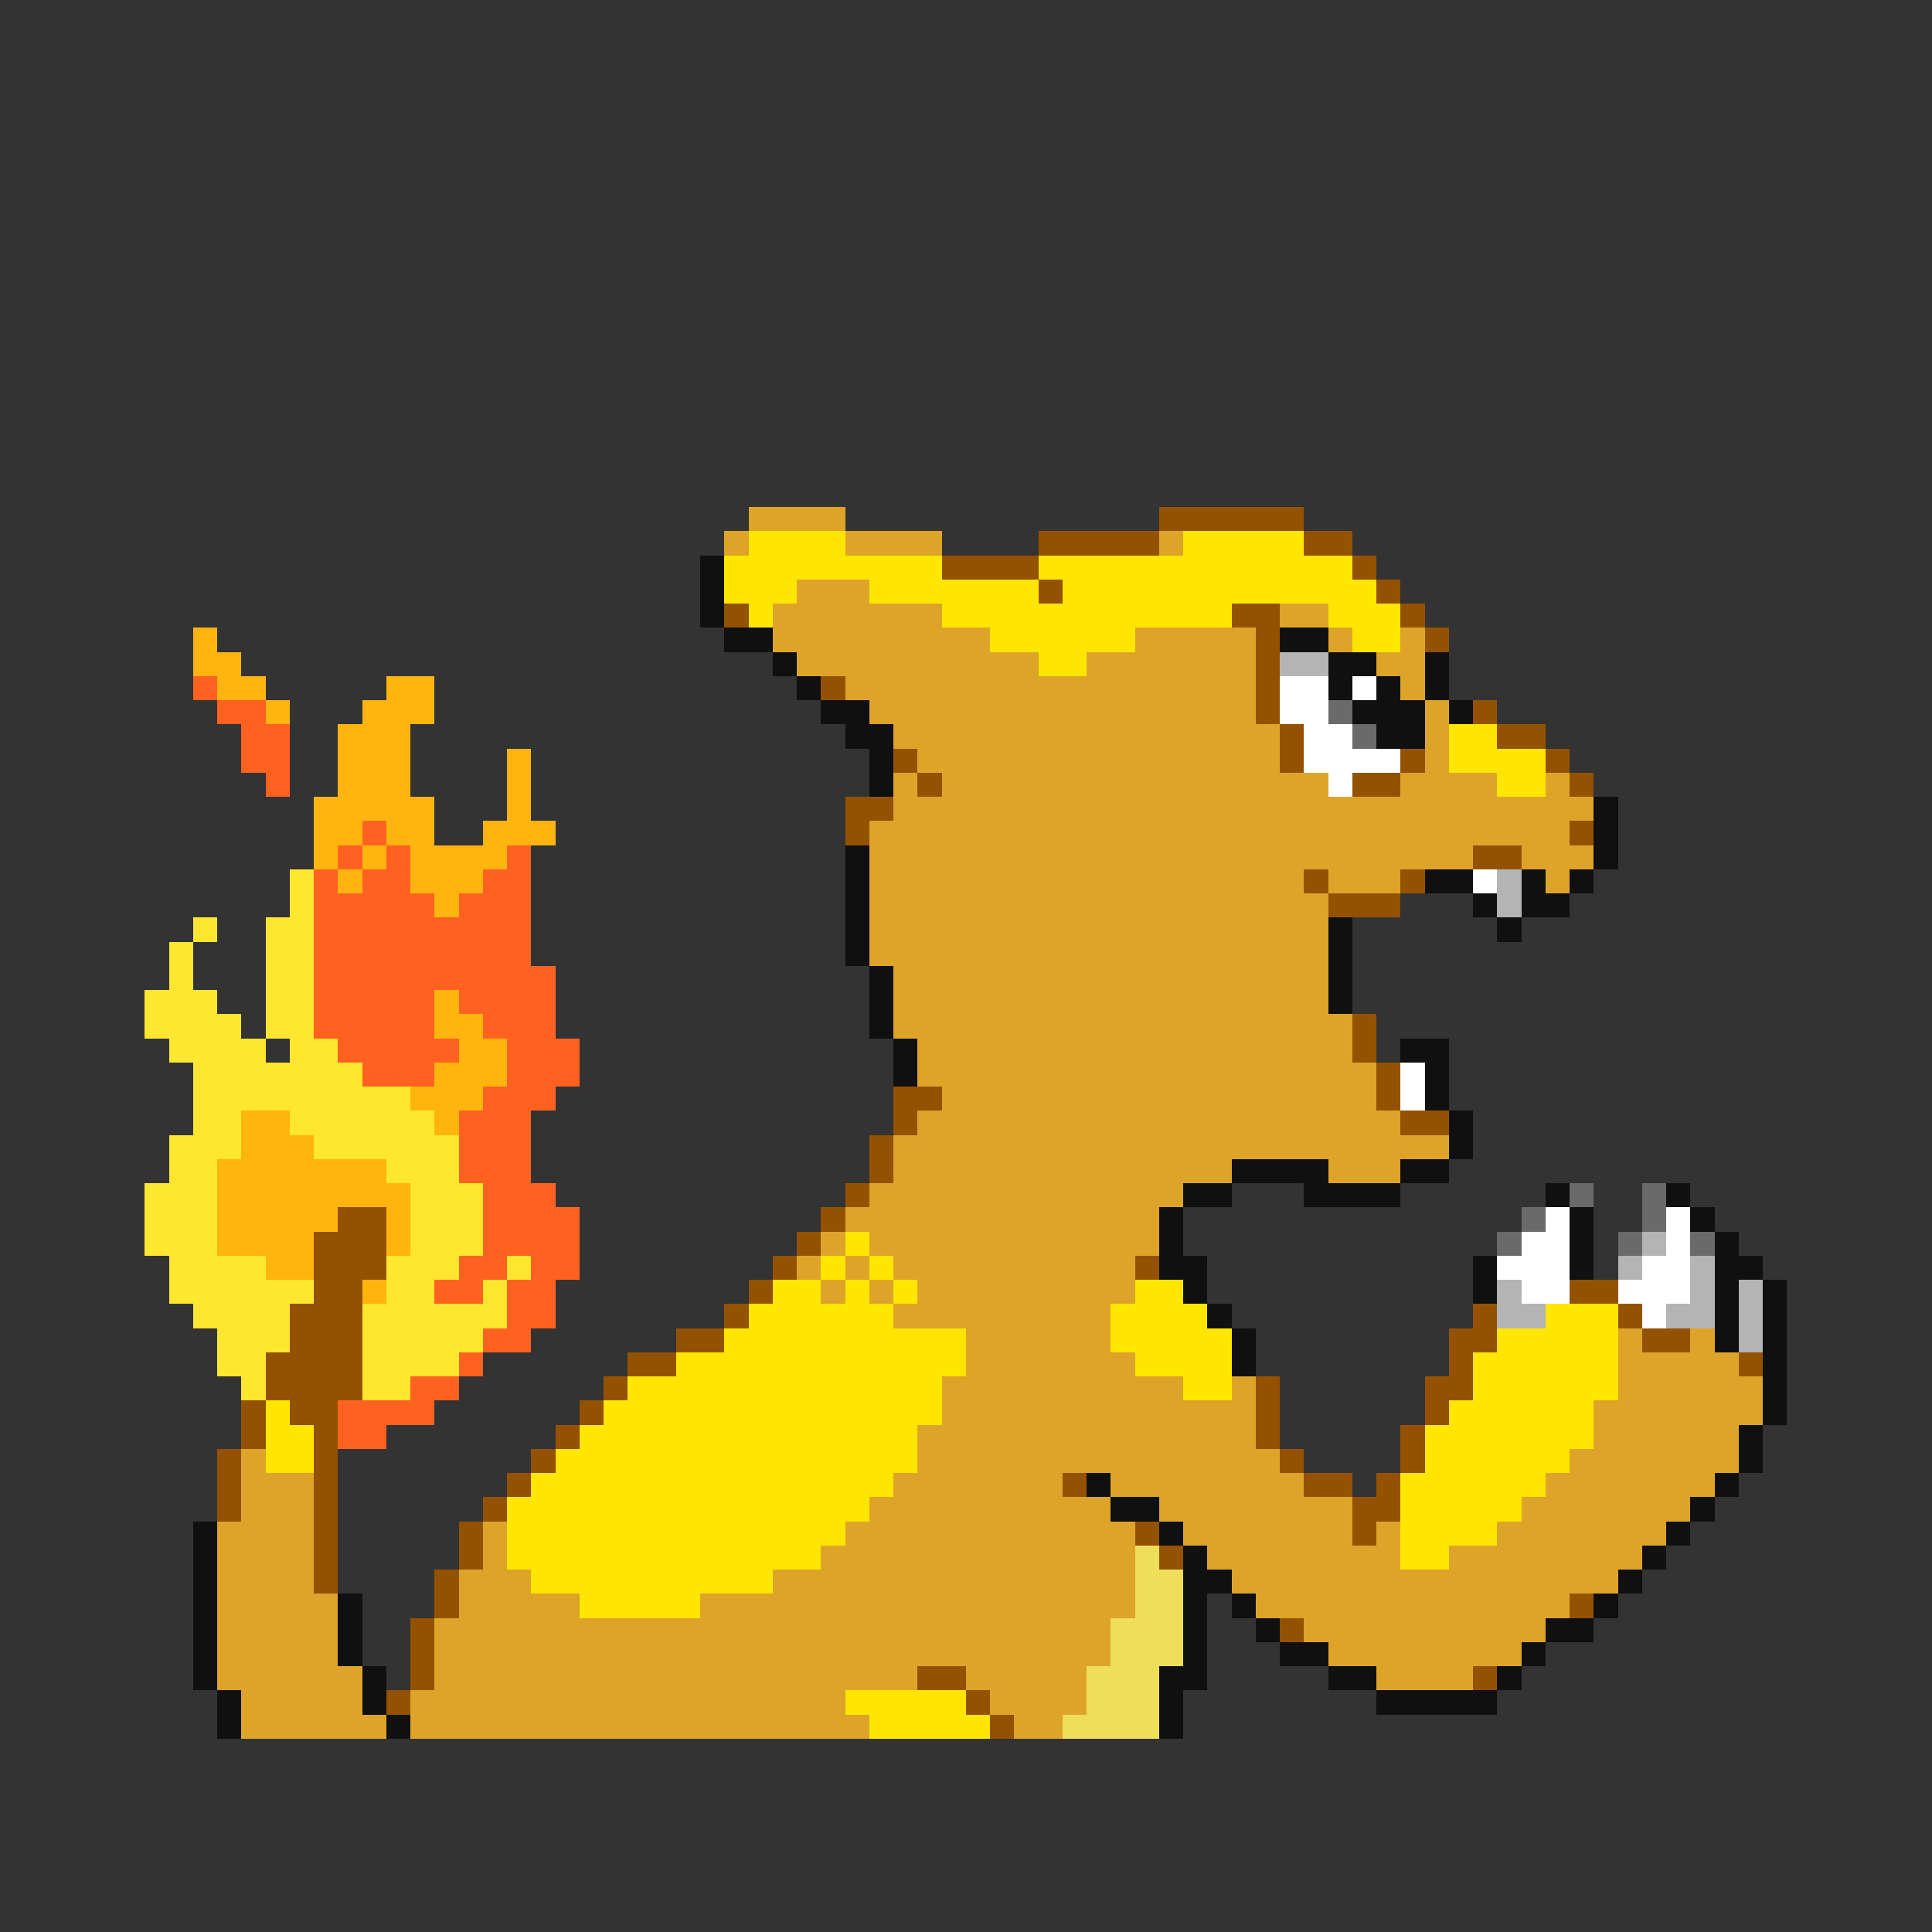 <svg xmlns="http://www.w3.org/2000/svg" viewBox="0 -0.5 80 80" shape-rendering="crispEdges">
<rect x="0" y="-0.5" width="80" height="80" fill="#333333" stroke="none"/>
<path stroke="#dea429" d="M31 21h4M30 22h1M35 22h4M48 22h1M33 24h3M32 25h7M53 25h2M32 26h9M47 26h5M55 26h1M58 26h1M33 27h10M45 27h7M57 27h2M35 28h17M58 28h1M36 29h16M59 29h1M37 30h16M59 30h1M38 31h15M59 31h1M37 32h1M39 32h16M58 32h4M64 32h1M37 33h29M36 34h29M36 35h25M63 35h3M36 36h18M55 36h3M64 36h1M36 37h19M36 38h19M36 39h19M37 40h18M37 41h18M37 42h19M38 43h18M38 44h19M39 45h18M38 46h20M37 47h23M37 48h14M55 48h3M36 49h13M35 50h13M34 51h1M36 51h12M33 52h1M35 52h1M37 52h10M34 53h1M36 53h1M38 53h9M37 54h9M40 55h6M67 55h1M70 55h1M40 56h7M67 56h5M39 57h10M51 57h1M67 57h6M39 58h13M66 58h7M38 59h14M66 59h6M10 60h1M38 60h15M65 60h7M10 61h3M37 61h7M46 61h8M64 61h7M10 62h3M36 62h10M48 62h8M63 62h7M9 63h4M20 63h1M35 63h12M49 63h7M57 63h1M62 63h7M9 64h4M20 64h1M34 64h13M50 64h8M60 64h8M9 65h4M19 65h3M32 65h15M51 65h16M9 66h5M19 66h5M29 66h18M52 66h13M9 67h5M18 67h28M54 67h10M9 68h5M18 68h28M55 68h8M9 69h6M18 69h20M40 69h5M57 69h4M10 70h5M17 70h18M41 70h4M10 71h6M17 71h19M42 71h2" />
<path stroke="#945200" d="M48 21h6M43 22h5M54 22h2M39 23h4M56 23h1M43 24h1M57 24h1M30 25h1M51 25h2M58 25h1M52 26h1M59 26h1M52 27h1M34 28h1M52 28h1M52 29h1M61 29h1M53 30h1M62 30h2M37 31h1M53 31h1M58 31h1M64 31h1M38 32h1M56 32h2M65 32h1M35 33h2M35 34h1M65 34h1M61 35h2M54 36h1M58 36h1M55 37h3M56 42h1M56 43h1M57 44h1M37 45h2M57 45h1M37 46h1M58 46h2M36 47h1M36 48h1M35 49h1M14 50h2M34 50h1M13 51h3M33 51h1M13 52h3M32 52h1M47 52h1M13 53h2M31 53h1M65 53h2M12 54h3M30 54h1M61 54h1M67 54h1M12 55h3M28 55h2M60 55h2M68 55h2M11 56h4M26 56h2M60 56h1M72 56h1M11 57h4M25 57h1M52 57h1M59 57h2M10 58h1M12 58h2M24 58h1M52 58h1M59 58h1M10 59h1M13 59h1M23 59h1M52 59h1M58 59h1M9 60h1M13 60h1M22 60h1M53 60h1M58 60h1M9 61h1M13 61h1M21 61h1M44 61h1M54 61h2M57 61h1M9 62h1M13 62h1M20 62h1M56 62h2M13 63h1M19 63h1M47 63h1M56 63h1M13 64h1M19 64h1M48 64h1M13 65h1M18 65h1M18 66h1M65 66h1M17 67h1M53 67h1M17 68h1M17 69h1M38 69h2M61 69h1M16 70h1M40 70h1M41 71h1" />
<path stroke="#ffe600" d="M31 22h4M49 22h5M30 23h9M43 23h13M30 24h3M36 24h7M44 24h13M31 25h1M39 25h12M55 25h3M41 26h6M56 26h2M43 27h2M60 30h2M60 31h4M62 32h2M35 51h1M34 52h1M36 52h1M32 53h2M35 53h1M37 53h1M47 53h2M31 54h6M46 54h4M64 54h3M30 55h10M46 55h5M62 55h5M28 56h12M47 56h4M61 56h6M26 57h13M49 57h2M61 57h6M11 58h1M25 58h14M60 58h6M11 59h2M24 59h14M59 59h7M11 60h2M23 60h15M59 60h6M22 61h15M58 61h6M21 62h15M58 62h5M21 63h14M58 63h4M21 64h13M58 64h2M22 65h10M24 66h5M35 70h5M36 71h5" />
<path stroke="#101010" d="M29 23h1M29 24h1M29 25h1M30 26h2M53 26h2M32 27h1M55 27h2M59 27h1M33 28h1M55 28h1M57 28h1M59 28h1M34 29h2M56 29h3M60 29h1M35 30h2M57 30h2M36 31h1M36 32h1M66 33h1M66 34h1M35 35h1M66 35h1M35 36h1M59 36h2M63 36h1M65 36h1M35 37h1M61 37h1M63 37h2M35 38h1M55 38h1M62 38h1M35 39h1M55 39h1M36 40h1M55 40h1M36 41h1M55 41h1M36 42h1M37 43h1M58 43h2M37 44h1M59 44h1M59 45h1M60 46h1M60 47h1M51 48h4M58 48h2M49 49h2M54 49h4M64 49h1M69 49h1M48 50h1M65 50h1M70 50h1M48 51h1M65 51h1M71 51h1M48 52h2M61 52h1M65 52h1M71 52h2M49 53h1M61 53h1M71 53h1M73 53h1M50 54h1M71 54h1M73 54h1M51 55h1M71 55h1M73 55h1M51 56h1M73 56h1M73 57h1M73 58h1M72 59h1M72 60h1M45 61h1M71 61h1M46 62h2M70 62h1M8 63h1M48 63h1M69 63h1M8 64h1M49 64h1M68 64h1M8 65h1M49 65h2M67 65h1M8 66h1M14 66h1M49 66h1M51 66h1M66 66h1M8 67h1M14 67h1M49 67h1M52 67h1M64 67h2M8 68h1M14 68h1M49 68h1M53 68h2M63 68h1M8 69h1M15 69h1M48 69h2M55 69h2M62 69h1M9 70h1M15 70h1M48 70h1M57 70h5M9 71h1M16 71h1M48 71h1" />
<path stroke="#ffb410" d="M8 26h1M8 27h2M9 28h2M16 28h2M11 29h1M15 29h3M14 30h3M14 31h3M21 31h1M14 32h3M21 32h1M13 33h5M21 33h1M13 34h2M16 34h2M20 34h3M13 35h1M15 35h1M17 35h4M14 36h1M17 36h3M18 37h1M18 41h1M18 42h2M19 43h2M18 44h3M17 45h3M10 46h2M18 46h1M10 47h3M9 48h7M9 49h8M9 50h5M16 50h1M9 51h4M16 51h1M11 52h2M15 53h1" />
<path stroke="#b4b4b4" d="M53 27h2M62 36h1M62 37h1M68 51h1M67 52h1M70 52h1M62 53h1M70 53h1M72 53h1M62 54h2M69 54h2M72 54h1M72 55h1" />
<path stroke="#ff6220" d="M8 28h1M9 29h2M10 30h2M10 31h2M11 32h1M15 34h1M14 35h1M16 35h1M21 35h1M13 36h1M15 36h2M20 36h2M13 37h5M19 37h3M13 38h9M13 39h9M13 40h10M13 41h5M19 41h4M13 42h5M20 42h3M14 43h5M21 43h3M15 44h3M21 44h3M20 45h3M19 46h3M19 47h3M19 48h3M20 49h3M20 50h4M20 51h4M19 52h2M22 52h2M18 53h2M21 53h2M21 54h2M20 55h2M19 56h1M17 57h2M14 58h4M14 59h2" />
<path stroke="#ffffff" d="M53 28h2M56 28h1M53 29h2M54 30h2M54 31h4M55 32h1M61 36h1M58 44h1M58 45h1M64 50h1M69 50h1M63 51h2M69 51h1M62 52h3M68 52h2M63 53h2M67 53h3M68 54h1" />
<path stroke="#6a6a6a" d="M55 29h1M56 30h1M65 49h1M68 49h1M63 50h1M68 50h1M62 51h1M67 51h1M70 51h1" />
<path stroke="#ffe631" d="M12 36h1M12 37h1M8 38h1M11 38h2M7 39h1M11 39h2M7 40h1M11 40h2M6 41h3M11 41h2M6 42h4M11 42h2M7 43h4M12 43h2M8 44h7M8 45h9M8 46h2M12 46h6M7 47h3M13 47h6M7 48h2M16 48h3M6 49h3M17 49h3M6 50h3M17 50h3M6 51h3M17 51h3M7 52h4M16 52h3M21 52h1M7 53h6M16 53h2M20 53h1M8 54h4M15 54h6M9 55h3M15 55h5M9 56h2M15 56h4M10 57h1M15 57h2" />
<path stroke="#eede5a" d="M47 64h1M47 65h2M47 66h2M46 67h3M46 68h3M45 69h3M45 70h3M44 71h4" />
</svg>